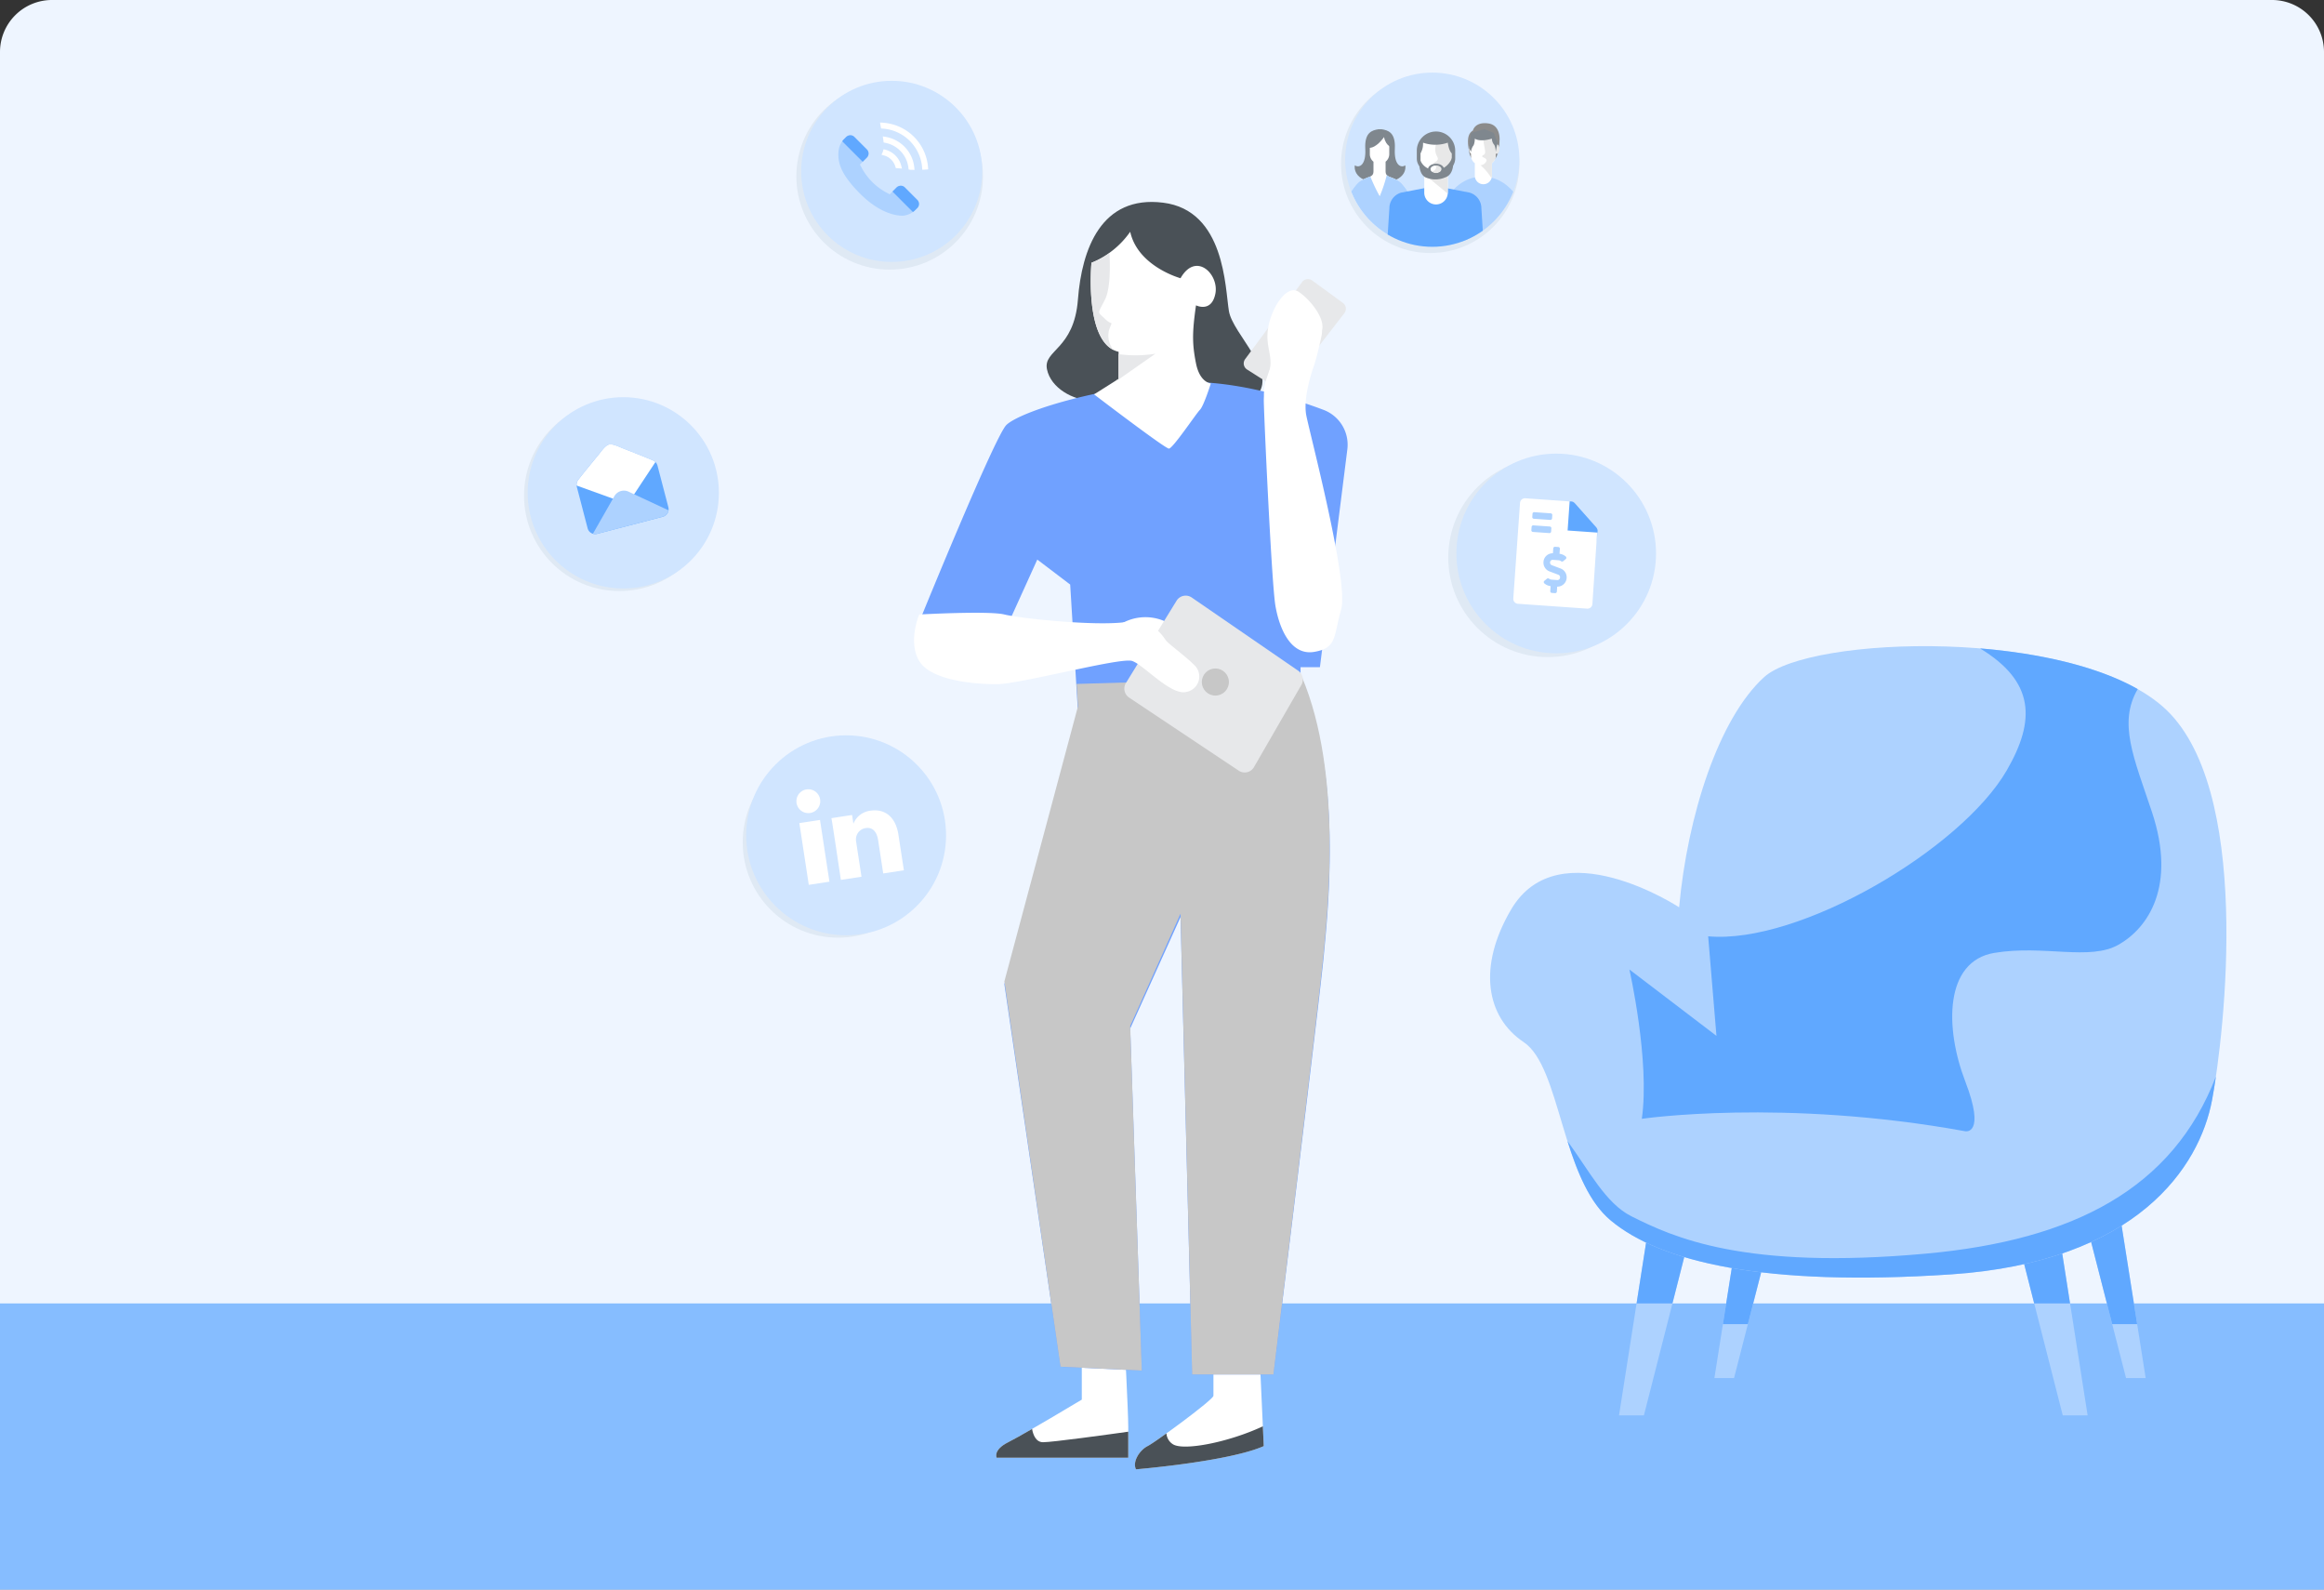 
<svg xmlns="http://www.w3.org/2000/svg" xmlns:xlink="http://www.w3.org/1999/xlink" width="357.664" height="244.583" viewBox="0 0 357.664 244.583"><rect x="0" y="0" width="357.664" height="244.583" fill="#333333" stroke="none"/><defs><style>.a{fill:none;}.b{fill:#eef5ff;}.c{fill:#dfe9f4;}.d{fill:#86bdff;}.e{fill:#fff;}.f{fill:#4a5157;}.g{fill:#70a1ff;}.h{fill:#c7c7c7;}.i{fill:#e7e8ea;}.j{fill:#add2ff;}.k{fill:#60a8ff;}.l{fill:#d0e5ff;}.m{clip-path:url(#a);}.n{fill:#7f878e;}.o{fill:#8b8b8b;}.p{fill:#e8e8e8;}</style><clipPath id="a"><ellipse class="a" cx="13.402" cy="13.402" rx="13.402" ry="13.402"/></clipPath></defs><path class="b" d="M8,0H349.664a8,8,0,0,1,8,8V244.584a0,0,0,0,1,0,0H0a0,0,0,0,1,0,0V8A8,8,0,0,1,8,0Z" transform="translate(0 0)"/><ellipse class="c" cx="14.679" cy="14.679" rx="14.679" ry="14.679" transform="translate(80.648 61.584)"/><ellipse class="c" cx="14.679" cy="14.679" rx="14.679" ry="14.679" transform="translate(114.304 114.914)"/><ellipse class="c" cx="15.317" cy="15.317" rx="15.317" ry="15.317" transform="translate(222.888 70.47)"/><ellipse class="c" cx="13.722" cy="13.722" rx="13.722" ry="13.722" transform="translate(206.388 11.488)"/><ellipse class="c" cx="14.36" cy="14.36" rx="14.36" ry="14.36" transform="translate(122.56 12.764)"/><rect class="d" width="357.664" height="44.037" transform="translate(0 200.546)"/><g transform="translate(140.672 31.075)"><path class="e" d="M881.652,357.643v7.149s-8.937,5.362-11.32,6.554-1.788,2.383-1.788,2.383H888.8v-4.766c0-2.383-.6-13.7-.6-13.7Z" transform="translate(-855.834 -180.517)"/><path class="f" d="M888.8,377.69c-3.168.445-11.659,1.618-13.108,1.618-1.119,0-1.537-1.167-1.694-2.04-1.547.893-2.926,1.669-3.668,2.04-2.384,1.192-1.788,2.383-1.788,2.383H888.8Z" transform="translate(-855.834 -188.479)"/><path class="e" d="M914.016,359.928v5.958c0,.6-8.937,7.149-10.129,7.745s-2.383,2.383-1.788,3.575c0,0,14.3-1.192,19.662-3.575l-.6-13.108Z" transform="translate(-867.94 -182.206)"/><path class="f" d="M907.76,379.375a2.13,2.13,0,0,1-.975-1.658c-1.385.994-2.524,1.769-2.9,1.956-1.192.6-2.383,2.383-1.788,3.575,0,0,14.3-1.192,19.662-3.575l-.138-3.046C916.338,379.1,909.374,380.451,907.76,379.375Z" transform="translate(-867.94 -188.247)"/><path class="f" d="M887.243,110.19c-2.383,0-5.958-1.788-6.554-4.767s4.171-2.979,4.766-10.724S889.03,78.612,898.563,79.8s9.532,13.107,10.128,16.682,7.746,9.533,4.171,13.108S887.243,110.19,887.243,110.19Z" transform="translate(-860.233 -79.69)"/><path class="g" d="M873.316,154.25l1.192,19.517-11.32,41.99,8.639,58.846,12.512.592-1.787-52.636,7.746-17.151,1.787,70.379H904.6s7.15-57.959,7.745-64.465,2.979-27.8-3.575-42.582v-1.775h2.979l4.223-33.533a5.732,5.732,0,0,0-3.7-6.074c-5.364-2.017-14.966-4.952-23.762-4.158-13.108,1.183-23.236,4.731-25.023,6.506s-13.108,29.57-13.108,29.57l12.512,2.957,5.362-11.829Z" transform="translate(-849.286 -95.383)"/><path class="h" d="M881.769,200.541l-11.32,42.3,8.639,59.282,12.512.6-1.787-53.026,7.745-17.279,1.787,70.9h12.512s7.15-58.388,7.746-64.942c.589-6.473,2.914-27.471-3.342-42.338l-34.7,1.031Z" transform="translate(-856.547 -122.913)"/><path class="e" d="M891.787,111.893s10.923,8.342,11.519,8.342,4.171-5.362,4.766-5.958,1.688-4.071,1.688-4.071-1.688-.1-2.284-3.078-.6-4.766,0-8.937c0,0,2.383,1.192,2.979-1.788s-2.979-6.553-5.362-2.383c0,0-6.554-1.787-7.745-7.149a13.406,13.406,0,0,1-5.958,4.766s-1.192,12.512,4.171,13.7v4.171Z" transform="translate(-864.082 -82.287)"/><g transform="translate(27.196 7.86)"><path class="i" d="M897.731,116.34v3.809l-.453.287.155.011,5.959-4.171A19.056,19.056,0,0,1,897.731,116.34Z" transform="translate(-893.449 -100.786)"/><path class="i" d="M894.79,106.922a3.465,3.465,0,0,1-.719-3c.6-1.788.6-.6-.6-1.788s-1.192-.6,0-2.979c.858-1.716.789-5.285.684-7.149a9.986,9.986,0,0,1-2.769,1.489S890.322,104.748,894.79,106.922Z" transform="translate(-891.278 -92.005)"/></g><path class="i" d="M928.682,112.2l4.687,2.983a1.115,1.115,0,0,0,1.481-.259l8.8-11.394a1.115,1.115,0,0,0-.227-1.583L938.7,98.5a1.115,1.115,0,0,0-1.552.239l-8.76,11.852A1.114,1.114,0,0,0,928.682,112.2Z" transform="translate(-877.427 -86.419)"/><path class="e" d="M941.933,110.207s-.6,2.979-1.192,4.766c0,0-1.787,4.766-1.191,7.745s6.554,25.619,5.362,29.79-.6,5.958-4.171,6.554-5.362-3.575-5.958-7.149S933,122.122,933,120.335a13.579,13.579,0,0,1,1.787-6.554C935.975,111.994,942.528,103.653,941.933,110.207Z" transform="translate(-879.175 -89.835)"/><path class="e" d="M896.588,182.35a7.369,7.369,0,0,1,8.341-1.192c4.767,2.383-1.787,4.171-1.787,4.171Z" transform="translate(-866.003 -116.483)"/><path class="e" d="M933.629,119.081a5.559,5.559,0,0,1,0-4.841c1.192-2.9-.447-4.245.075-7.447s2.9-6.777,4.691-5.586,4.171,4.17,3.575,5.958S933.629,119.081,933.629,119.081Z" transform="translate(-879.212 -87.389)"/><path class="i" d="M899.62,188.685l7.793-12.664a1.647,1.647,0,0,1,2.335-.494l16.384,11.265a1.646,1.646,0,0,1,.493,2.18l-7.3,12.652a1.647,1.647,0,0,1-2.34.547l-16.878-11.252A1.647,1.647,0,0,1,899.62,188.685Z" transform="translate(-867.012 -114.666)"/><path class="e" d="M849.461,179.606s-1.787,4.171,0,7.15,8.342,3.575,11.916,3.575,19.066-4.171,20.853-3.575,5.958,5.362,8.341,4.766a2.413,2.413,0,0,0,1.192-4.171c-1.192-1.192-3.575-2.979-4.171-3.575s-1.787-3.575-6.554-2.979-16.086-.6-18.47-1.192S849.461,179.606,849.461,179.606Z" transform="translate(-848.667 -116.133)"/><ellipse class="h" cx="2.085" cy="2.085" rx="2.085" ry="2.085" transform="translate(44.288 71.78)"/></g><g transform="translate(229.323 99.416)"><path class="j" d="M1047.031,325,1043,350.529h3.023l6.55-25.529Z" transform="translate(-1008.477 -237.91)"/><path class="j" d="M1137.542,325l4.031,25.529h-3.023L1132,325Z" transform="translate(-1040.675 -237.91)"/><path class="k" d="M1137.542,325H1132l4.421,17.232h3.842Z" transform="translate(-1040.675 -237.91)"/><path class="k" d="M1045.053,342.232h3.842L1053.316,325h-5.542Z" transform="translate(-1009.22 -237.91)"/><path class="j" d="M1025.106,323,1020,355.549h3.829l8.3-32.549Z" transform="translate(-1000.156 -237.187)"/><path class="j" d="M1121.021,323l5.106,32.549H1122.3L1114,323Z" transform="translate(-1034.163 -237.187)"/><path class="k" d="M1121.021,323H1114l3.9,15.317h5.519Z" transform="translate(-1034.163 -237.187)"/><path class="k" d="M1024.235,338.317h5.519l3.9-15.317h-7.021Z" transform="translate(-1001.689 -237.187)"/><path class="j" d="M992.158,229.043c-5.228,8.864-3.829,16.594,1.915,20.423s5.744,21.061,13.4,27.444,23.614,10.212,52.334,8.3,38.294-16.594,40.208-26.805,6.382-48.5-7.659-60.631-54.249-10.85-61.27-4.468-11.807,21.38-13.083,35.421C1018.006,228.724,999.5,216.6,992.158,229.043Z" transform="translate(-988.908 -188.543)"/><path class="k" d="M1102.916,214.242c-2.785-8.354-5.226-13.671-2.182-18.895-6.281-3.553-15.239-5.516-24.265-6.258,8.388,5.1,8.594,11.023,4.108,18.77-7.02,12.126-31.911,26.805-45.952,25.529l1.276,15.317-13.4-10.212s3.191,14.041,1.914,22.976c0,0,21.7-3.191,49.782,1.915,0,0,3.191.638,0-7.659s-3.191-18.508,4.468-19.785,14.679,1.276,19.147-1.276S1106.745,225.73,1102.916,214.242Z" transform="translate(-1001.061 -188.741)"/><path class="k" d="M1106.766,295.934c.183-.975.389-2.206.6-3.646-6.639,17.237-21.858,25.189-44.637,27.26-28.082,2.553-38.932-2.553-45.314-5.744-4-2-6.5-7.017-9.854-11.58,1.521,4.792,3.393,9.494,6.662,12.218,7.659,6.382,23.614,10.212,52.334,8.3S1104.851,306.145,1106.766,295.934Z" transform="translate(-995.656 -226.076)"/></g><g transform="translate(81.21 61.113)"><ellipse class="l" cx="14.714" cy="14.714" rx="14.714" ry="14.714"/><path class="k" d="M780.8,148.3a1.2,1.2,0,0,1-.861,1.469L769.842,152.4a1.2,1.2,0,0,1-1.469-.861l-1.666-6.388a1.2,1.2,0,0,1,.207-1.033c.481-.631.88-1.146,3.215-3.987.331-.4.954-1.332,1.519-1.47.561-.156,1.558.349,2.044.541,3.425,1.338,4.025,1.593,4.753,1.909a1.2,1.2,0,0,1,.685.8Z" transform="translate(-759.149 -131.373)"/><path class="e" d="M773.7,139.2c-.486-.191-1.483-.7-2.044-.541-.565.138-1.188,1.066-1.519,1.47-2.335,2.841-2.734,3.356-3.215,3.987a1.2,1.2,0,0,0-.232.853l7.856,2.832,4.263-6.443a1.208,1.208,0,0,0-.357-.248C777.721,140.794,777.12,140.539,773.7,139.2Z" transform="translate(-759.152 -131.373)"/><path class="j" d="M782.249,152.811l-6.149-2.87a1.691,1.691,0,0,0-2.183.694l-3.3,5.781a1.2,1.2,0,0,0,.655.017l10.093-2.633A1.2,1.2,0,0,0,782.249,152.811Z" transform="translate(-760.576 -135.407)"/></g><g transform="translate(114.837 113.14)"><ellipse class="l" cx="15.381" cy="15.381" rx="15.381" ry="15.381"/><g transform="translate(7.527 8.656)"><path class="e" d="M824.925,236.636l-3.178.486-1.451-9.5,3.178-.486Zm-3.237-10.55-.021,0a1.834,1.834,0,1,1,.021,0Zm14.692,8.8-3.177.485-.776-5.081c-.195-1.276-.788-2.077-1.937-1.9a1.756,1.756,0,0,0-1.453,1.4,2.155,2.155,0,0,0,.012.786l.81,5.3-3.176.485s-1.273-8.611-1.451-9.5l3.177-.486.205,1.347a3.191,3.191,0,0,1,2.622-2.007c2.091-.319,3.866.8,4.312,3.716l.832,5.445Zm-7.782-7.121c0-.01.01-.022.016-.033l0,.03Z" transform="translate(-819.639 -222.774)"/></g></g><g transform="translate(207.025 11.169)"><ellipse class="l" cx="13.402" cy="13.402" rx="13.402" ry="13.402"/><g class="m"><g transform="translate(-1.382 7.782)"><g transform="translate(0 0.94)"><path class="n" d="M963.081,67.712c-.672.45-1.747,0-1.613-2.548s-1.075-2.848-2.016-3h-.517c-.941.15-2.151.45-2.016,3s-.941,3-1.613,2.548c0,0-.535,2.539,3.878,2.7h.02C963.616,70.251,963.081,67.712,963.081,67.712Z" transform="translate(-952.445 -62.166)"/><path class="e" d="M960.429,70.433c-1.246-.747-1.994-.5-1.994-1.5v-1.45A1.493,1.493,0,0,0,959,66.321V64.576a1.5,1.5,0,1,0-2.991,0v1.744a1.493,1.493,0,0,0,.561,1.167v1.45c0,1-.748.748-1.994,1.5s-3.24,4.735-3.738,5.981l6.6,2.935V79.4l.063-.027.062.027v-.055l6.6-2.935C963.669,75.168,961.675,71.181,960.429,70.433Z" transform="translate(-950.835 -62.497)"/><path class="j" d="M960.429,74.093c-.889-.534-1.522-.561-1.813-.894a21.973,21.973,0,0,1-1.084,3.262,25.283,25.283,0,0,1-1.447-3.046,11.452,11.452,0,0,0-1.513.678c-1.246.748-3.24,4.735-3.738,5.981l6.6,2.935v.055l.063-.027.062.027V83.01l6.6-2.935C963.669,78.828,961.675,74.841,960.429,74.093Z" transform="translate(-950.835 -66.157)"/><path class="n" d="M960.922,63.535s-1.2,1.8-2.4,1.649l-.15-1.2.749-1.2,1.8-.15,1.2.9.15,1.649S961.222,65.034,960.922,63.535Z" transform="translate(-953.563 -62.336)"/></g><g transform="translate(14.901)"><path class="o" d="M984.247,66.463c-.292-.273-1.169.273-1.462-1.365s-.292-2.73.585-3.277c0,0,.292-1.365,2.339-1.092s1.754,2.73,1.754,2.73-.049,2.685-1.048,2.981A4.9,4.9,0,0,1,984.247,66.463Z" transform="translate(-977.232 -60.693)"/><path class="j" d="M981.784,73.578c-5.847,0-7.6,8.185-7.6,8.185l7.6,2.923,7.6-2.923S987.63,73.578,981.784,73.578Z" transform="translate(-974.183 -65.355)"/><path class="e" d="M985.657,63.044h-.828a1.486,1.486,0,0,0-1.487,1.486v2a1.478,1.478,0,0,0,.585,1.174v1.92a1.316,1.316,0,0,0,2.632,0V67.7a1.478,1.478,0,0,0,.584-1.174v-2A1.486,1.486,0,0,0,985.657,63.044Z" transform="translate(-977.497 -61.544)"/><ellipse class="p" cx="0.438" cy="0.731" rx="0.438" ry="0.731" transform="translate(9.354 3.254)"/><ellipse class="e" cx="0.438" cy="0.731" rx="0.438" ry="0.731" transform="translate(5.554 3.254)"/><path class="p" d="M986.218,65.168c.292,1.462,0,1.169-.292,1.462s.877.292.585.877a1.039,1.039,0,0,1-.878.585,8.254,8.254,0,0,1,1.688,2,1.311,1.311,0,0,0,.066-.393v-1.92a1.477,1.477,0,0,0,.585-1.174v-2a1.484,1.484,0,0,0-.871-1.349l-.883.156S985.926,63.706,986.218,65.168Z" transform="translate(-978.325 -61.621)"/><path class="n" d="M983.762,63.59c.877.585,2.631,0,2.631,0a1.443,1.443,0,0,0,.292.877c.292.292.292,1.169.292,1.169l.292-1.462-.584-1.462-1.462-.585-2.047.585-.292,2.338.292.585a2.116,2.116,0,0,1,.292-.877C983.762,64.466,983.762,63.59,983.762,63.59Z" transform="translate(-977.331 -61.212)"/></g><g transform="translate(7.548 1.282)"><path class="k" d="M977.456,79.285a2.511,2.511,0,0,0-1.821-2.426l-5.258-1.011-5.258,1.011a2.511,2.511,0,0,0-1.822,2.426l-.636,9.91h15.431Z" transform="translate(-962.662 -67.458)"/><path class="n" d="M2.955,0h0A2.955,2.955,0,0,1,5.911,2.955v1.2A1.945,1.945,0,0,1,3.966,6.1H1.945A1.945,1.945,0,0,1,0,4.157v-1.2A2.955,2.955,0,0,1,2.955,0Z" transform="translate(4.855)"/><path class="e" d="M974.123,64.241h-1.148a1.809,1.809,0,0,0-1.809,1.809v2.56a1.8,1.8,0,0,0,.582,1.328c-.005.057-.008.115-.008.174v2.56a1.81,1.81,0,0,0,3.62,0v-2.56c0-.059,0-.116-.009-.174a1.8,1.8,0,0,0,.583-1.328V66.05A1.81,1.81,0,0,0,974.123,64.241Z" transform="translate(-965.738 -63.259)"/><path class="p" d="M976.581,66.182a1.809,1.809,0,0,0-.925-1.578l-1.364.5c-.572,1.525.191,2.1.191,2.478s-.572.572-.572.572a.417.417,0,0,0,.191.572c.381.191-.191.763-.382.763s-.763.954-.763.954L976,72.95c0-.049.008-.1.008-.147v-2.56c0-.059,0-.116-.009-.174a1.8,1.8,0,0,0,.583-1.327Z" transform="translate(-966.387 -63.391)"/><path class="n" d="M970.867,66.758a2.758,2.758,0,0,0,.572-1.906,5.81,5.81,0,0,0,3.813,0s.191,1.525.763,1.716V65.042L974.68,63.9H971.63l-.572.954-.191.763Z" transform="translate(-965.63 -63.135)"/><path class="n" d="M974.2,70.47c-.684,0-1.239.384-1.239.858s.555.858,1.239.858,1.24-.384,1.24-.858S974.882,70.47,974.2,70.47Zm0,1.453c-.474,0-.858-.266-.858-.594s.384-.594.858-.594.858.266.858.594S974.672,71.923,974.2,71.923Z" transform="translate(-966.387 -65.513)"/><path class="n" d="M976,68.379a2.9,2.9,0,0,1-1.724,2.135.348.348,0,0,1,.008.057c0,.328-.384.594-.858.594s-.853-.264-.857-.588a2.367,2.367,0,0,1-1.717-2.008c-.191,2.479.572,3.051.953,3.242a3.806,3.806,0,0,0,3.051,0C976.57,71.24,976,68.379,976,68.379Z" transform="translate(-965.613 -64.756)"/></g></g></g></g><g transform="translate(224.14 69.796)"><ellipse class="l" cx="15.362" cy="15.362" rx="15.362" ry="15.362"/><path class="j" d="M1005.573,168.1,996,166.825v-13.4h5.106l1.612-1.019,1.015.071,3.772,4.343-.071,1.014Z" transform="translate(-985.77 -145.086)"/><path class="e" d="M1002.366,152.184l-6.825-.479a.76.76,0,0,0-.814.707l-1.035,14.709a.761.761,0,0,0,.708.814l10.651.749a.761.761,0,0,0,.814-.707l.731-11.037Zm-5.717,1.892a.255.255,0,0,1,.272-.236l2.536.179a.254.254,0,0,1,.236.271l-.036.507a.254.254,0,0,1-.271.236l-2.536-.178a.254.254,0,0,1-.236-.272Zm-.178,2.536.036-.507a.254.254,0,0,1,.271-.236l2.536.179a.253.253,0,0,1,.235.271l-.036.507a.253.253,0,0,1-.271.235l-2.536-.178A.255.255,0,0,1,996.471,156.612Zm3.977,8.687-.054.765a.254.254,0,0,1-.271.236l-.507-.036a.254.254,0,0,1-.236-.271l.054-.77a1.817,1.817,0,0,1-.969-.43.254.254,0,0,1,.009-.386l.4-.329a.262.262,0,0,1,.323,0,.766.766,0,0,0,.4.147l.891.063a.4.4,0,0,0,.4-.392.415.415,0,0,0-.25-.423l-1.4-.528a1.439,1.439,0,0,1-.9-1.446,1.416,1.416,0,0,1,1.453-1.334l.054-.765a.254.254,0,0,1,.272-.235l.507.036a.254.254,0,0,1,.236.271l-.054.77a1.816,1.816,0,0,1,.969.429.254.254,0,0,1-.01.386l-.4.329a.261.261,0,0,1-.323,0,.759.759,0,0,0-.4-.147l-.891-.063a.4.4,0,0,0-.4.392.415.415,0,0,0,.25.423l1.4.528a1.439,1.439,0,0,1,.9,1.446,1.415,1.415,0,0,1-1.453,1.334Z" transform="translate(-984.935 -144.833)"/><path class="k" d="M1011.184,156.432l-3.268-3.672a.875.875,0,0,0-.592-.287l-.219-.016-.315,4.475,4.588.323.015-.214A.824.824,0,0,0,1011.184,156.432Z" transform="translate(-989.674 -145.105)"/></g><g transform="translate(123.302 12.435)"><ellipse class="l" cx="13.933" cy="13.933" rx="13.933" ry="13.933"/><g transform="translate(5.724 6.416)"><g transform="translate(0 1.964)"><path class="j" d="M840.34,71.614a.84.84,0,0,0-.6-.236.92.92,0,0,0-.65.263L838.033,72.7l-.286-.159a9.377,9.377,0,0,1-4.143-4.146l-.156-.278,1.06-1.06a.886.886,0,0,0,.026-1.248l-1.958-1.958a.838.838,0,0,0-.6-.236.925.925,0,0,0-.65.264l-.481.484-.044.074a3.034,3.034,0,0,0-.435.769,3.188,3.188,0,0,0-.195.778c-.253,2.1.715,4.025,3.341,6.65,3.111,3.111,5.711,3.353,6.435,3.353.124,0,.2-.007.219-.009a3.223,3.223,0,0,0,.78-.2,3,3,0,0,0,.765-.433l.109-.086.45-.442a.883.883,0,0,0,.026-1.246Z" transform="translate(-830.134 -63.614)"/></g><g transform="translate(6.631 4.11)"><path class="e" d="M842.664,67.933a3.408,3.408,0,0,0-1.547-.885l-.269-.071-.077.266a2.007,2.007,0,0,1-.1.276l-.145.311.334.086a2.516,2.516,0,0,1,1.811,1.765l.057.2.421.024.125.013.4.037-.092-.386A3.428,3.428,0,0,0,842.664,67.933Z" transform="translate(-840.524 -66.976)"/></g><g transform="translate(6.833 2.133)"><path class="e" d="M844.153,65.437a5.337,5.337,0,0,0-2.922-1.492l-.389-.066.061.389c.018.116.034.23.046.347l.025.205.206.041a4.428,4.428,0,0,1,3.612,3.9l.024.218.329.047c.053,0,.107,0,.182,0l.4.013-.031-.324A5.316,5.316,0,0,0,844.153,65.437Z" transform="translate(-840.841 -63.879)"/></g><g transform="translate(6.411)"><path class="e" d="M845.406,62.736a7.477,7.477,0,0,0-4.868-2.176l-.358-.022.06.352c.018.115.04.232.064.354l.044.214.216.013a6.544,6.544,0,0,1,6.1,6.057l.021.28.28-.017c.066,0,.132-.009.227-.017l.4-.032-.022-.283A7.482,7.482,0,0,0,845.406,62.736Z" transform="translate(-840.18 -60.537)"/></g><g transform="translate(0.597 1.964)"><path class="k" d="M834.215,67.688l.631-.632a.886.886,0,0,0,.026-1.248l-1.958-1.958a.838.838,0,0,0-.6-.236.925.925,0,0,0-.65.264l-.481.484-.044.074c-.027.034-.047.073-.072.107Z" transform="translate(-831.069 -63.614)"/><path class="k" d="M845.059,76.015a.841.841,0,0,0-.6-.236.923.923,0,0,0-.65.264l-.631.631,3.146,3.146c.035-.025.073-.045.106-.071l.109-.086.45-.442a.883.883,0,0,0,.026-1.246Z" transform="translate(-835.45 -68.015)"/></g></g></g></svg>